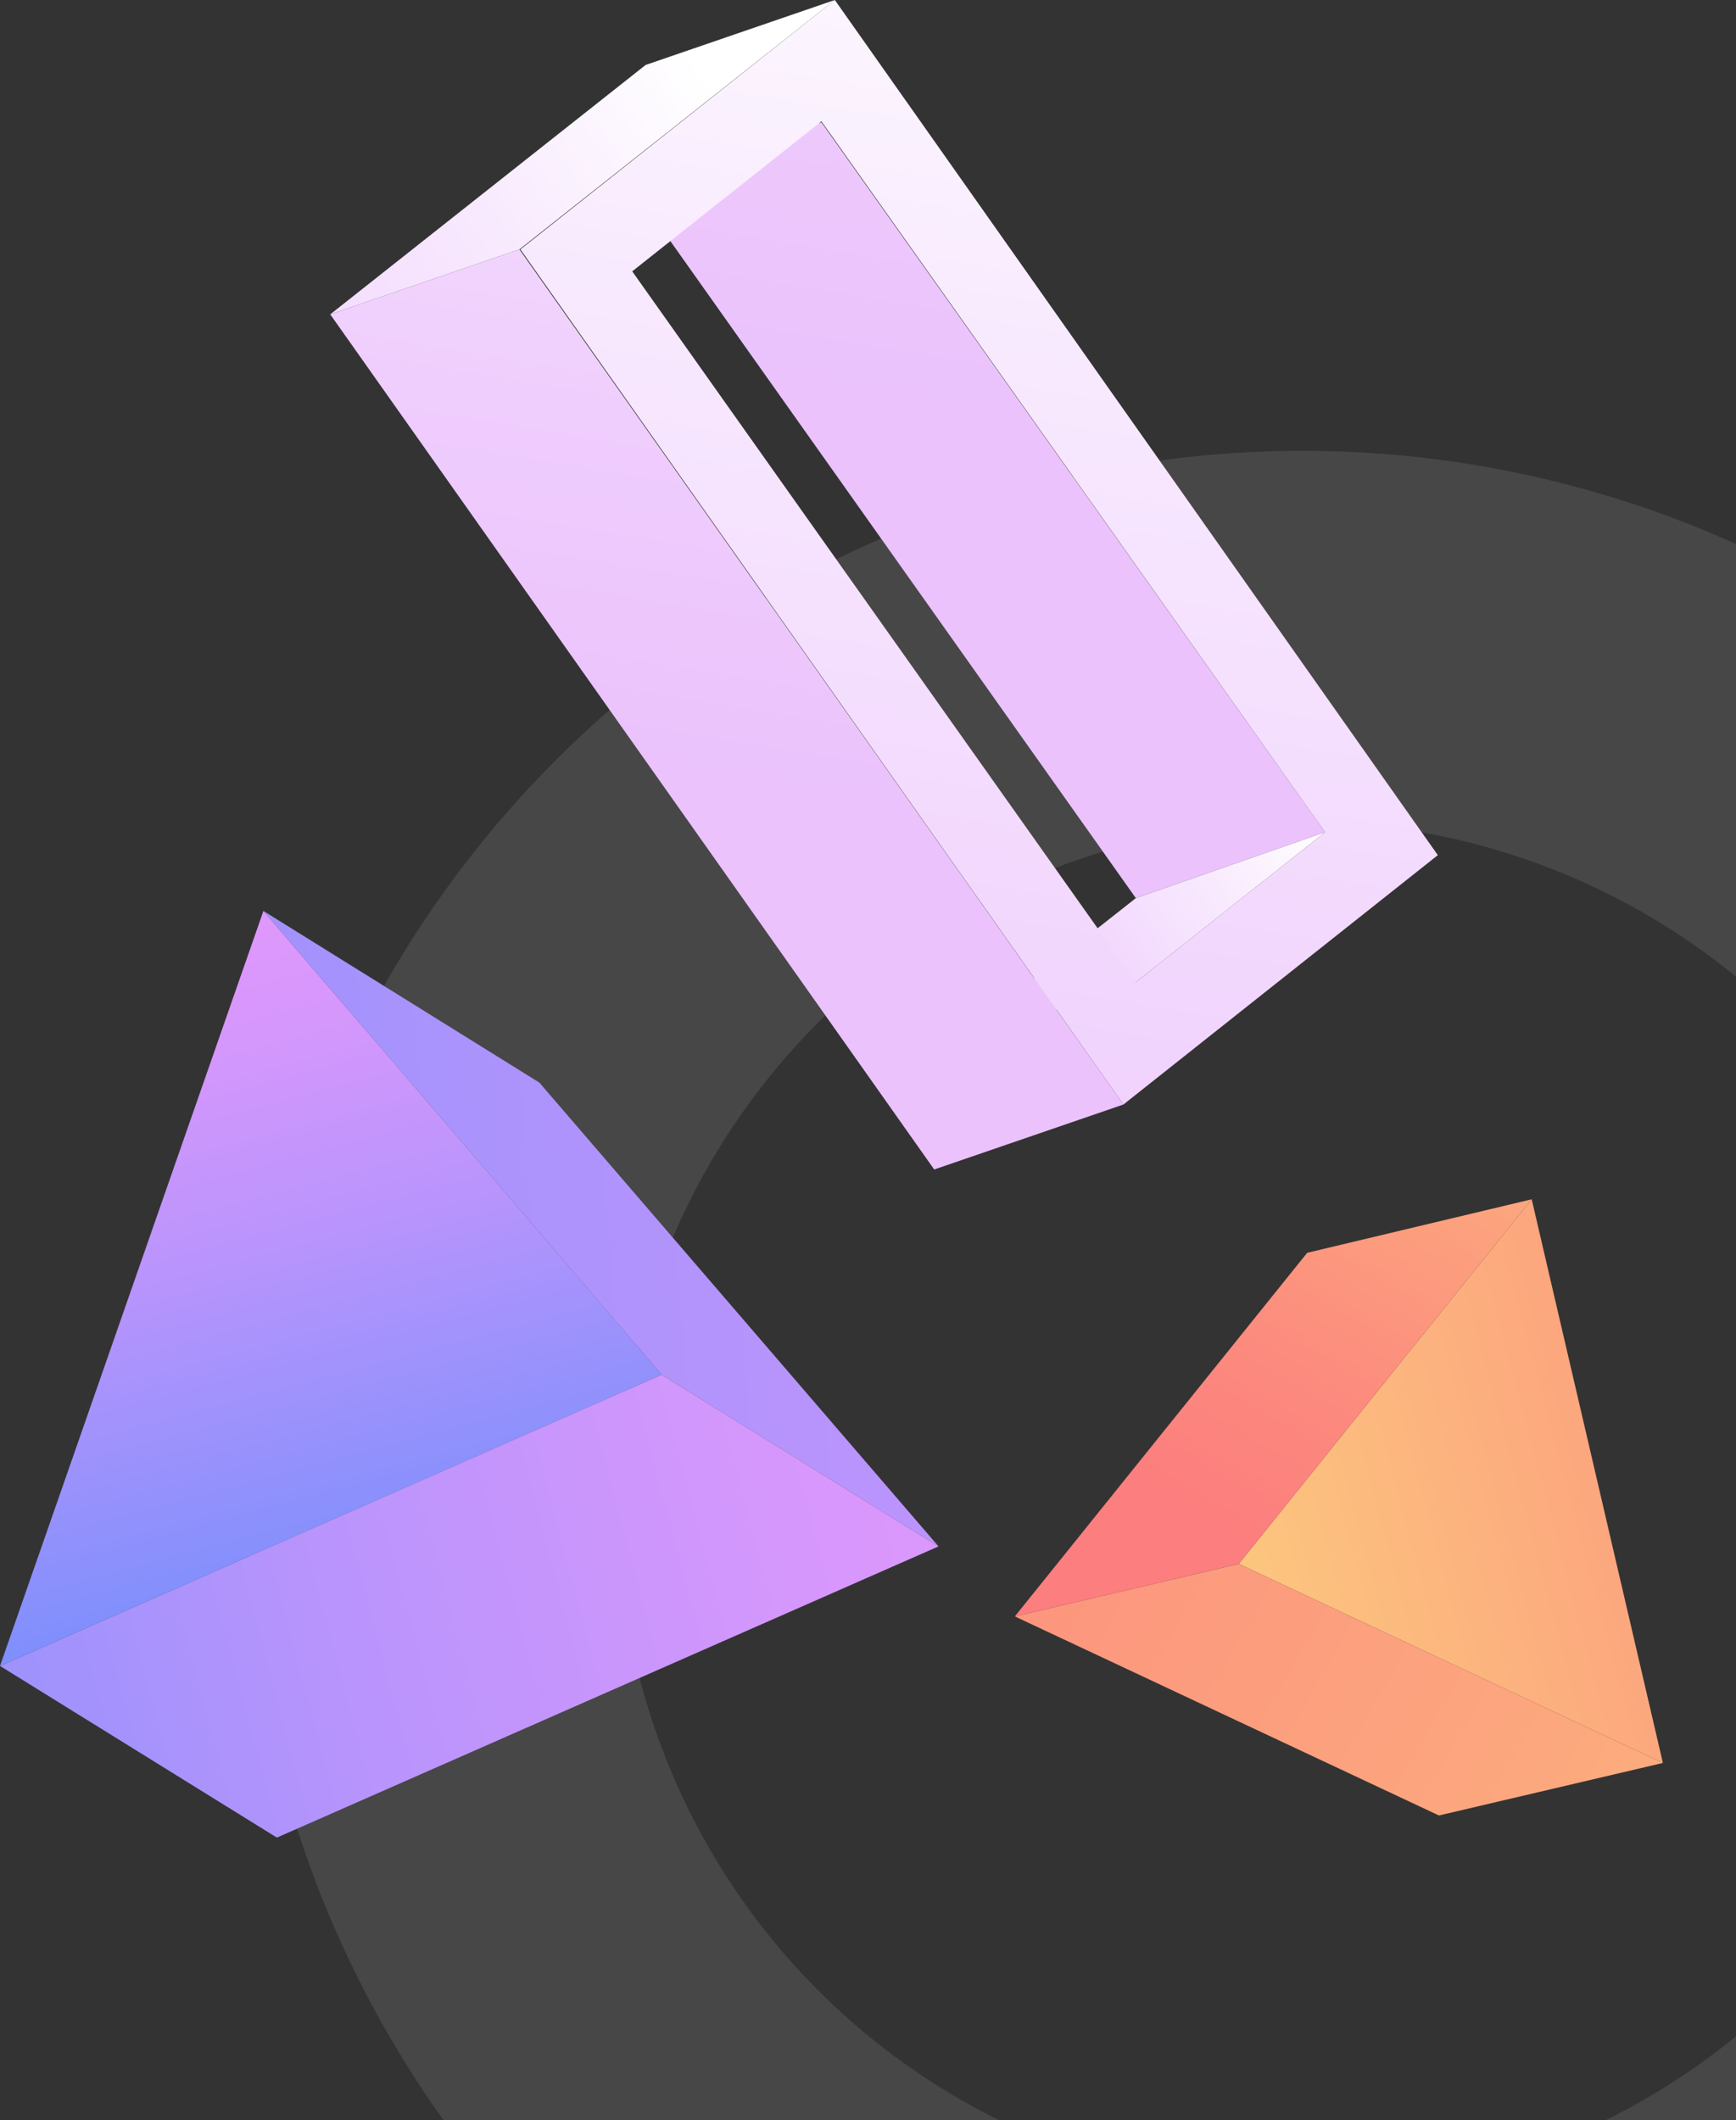 <svg width="655" height="800" viewBox="0 0 655 800" fill="none" xmlns="http://www.w3.org/2000/svg">
<rect x="0" y="0" width="655" height="800" fill="#333333" stroke="none"/>
<circle cx="491.4" cy="568.4" r="328.3" stroke="white" stroke-opacity="0.1" stroke-width="140"/>
<path d="M0 628.564L99.382 343.7L249.642 518.688L0 628.564Z" fill="url(#paint0_linear_10411_37)"/>
<path d="M99.381 343.7L203.512 408.473L354.111 583.461L249.641 518.688L99.381 343.7Z" fill="url(#paint1_linear_10411_37)"/>
<path d="M249.642 518.688L354.112 583.461L104.47 693.337L0 628.565L249.642 518.688Z" fill="url(#paint2_linear_10411_37)"/>
<path d="M309.933 46.144L238.541 70.658L428.56 338.87L499.953 313.996L309.933 46.144Z" fill="url(#paint3_linear_10411_37)"/>
<path d="M499.953 313.996L428.56 338.871L357.168 395.109L428.56 370.595L499.953 313.996Z" fill="url(#paint4_linear_10411_37)"/>
<path d="M314.98 0L196.353 94.091L423.872 416.739L542.499 322.648L314.98 0ZM428.559 370.595L238.54 102.382L309.932 45.784L499.952 313.996L428.559 370.595Z" fill="url(#paint5_linear_10411_37)"/>
<path d="M314.98 0L243.588 24.514L124.6 118.605L195.993 94.091L314.98 0Z" fill="url(#paint6_linear_10411_37)"/>
<path d="M124.6 118.605L195.993 94.091L423.872 416.739L352.479 441.253L124.6 118.605Z" fill="url(#paint7_linear_10411_37)"/>
<path d="M577.918 452.501L627.413 665.169L467.399 590.059L577.918 452.501Z" fill="url(#paint8_linear_10411_37)"/>
<path d="M627.413 665.17L542.914 684.987L382.9 609.877L467.4 590.06L627.413 665.17Z" fill="url(#paint9_linear_10411_37)"/>
<path d="M467.4 590.06L382.9 609.877L493.205 472.688L577.918 452.501L467.4 590.06Z" fill="url(#paint10_linear_10411_37)"/>
<defs>
<linearGradient id="paint0_linear_10411_37" x1="130.277" y1="593.835" x2="65.887" y2="352.464" gradientUnits="userSpaceOnUse">
<stop stop-color="#7E8FFC"/>
<stop offset="0.088" stop-color="#8990FC"/>
<stop offset="0.502" stop-color="#B894FC"/>
<stop offset="0.819" stop-color="#D597FC"/>
<stop offset="1" stop-color="#E098FC"/>
</linearGradient>
<linearGradient id="paint1_linear_10411_37" x1="-231.427" y1="499.501" x2="847.515" y2="414.532" gradientUnits="userSpaceOnUse">
<stop stop-color="#7E8FFC"/>
<stop offset="0.088" stop-color="#8990FC"/>
<stop offset="0.502" stop-color="#B894FC"/>
<stop offset="0.819" stop-color="#D597FC"/>
<stop offset="1" stop-color="#E098FC"/>
</linearGradient>
<linearGradient id="paint2_linear_10411_37" x1="-133.988" y1="688.926" x2="386.873" y2="549.925" gradientUnits="userSpaceOnUse">
<stop stop-color="#7E8FFC"/>
<stop offset="0.088" stop-color="#8990FC"/>
<stop offset="0.502" stop-color="#B894FC"/>
<stop offset="0.819" stop-color="#D597FC"/>
<stop offset="1" stop-color="#E098FC"/>
</linearGradient>
<linearGradient id="paint3_linear_10411_37" x1="482.033" y1="-489.256" x2="374.762" y2="159.892" gradientUnits="userSpaceOnUse">
<stop stop-color="white"/>
<stop offset="0.281" stop-color="#F8EAFE"/>
<stop offset="0.738" stop-color="#EFCDFD"/>
<stop offset="1" stop-color="#EBC2FC"/>
</linearGradient>
<linearGradient id="paint4_linear_10411_37" x1="494.999" y1="307.111" x2="362.202" y2="402.255" gradientUnits="userSpaceOnUse">
<stop stop-color="white"/>
<stop offset="0.281" stop-color="#F8EAFE"/>
<stop offset="0.738" stop-color="#EFCDFD"/>
<stop offset="1" stop-color="#EBC2FC"/>
</linearGradient>
<linearGradient id="paint5_linear_10411_37" x1="416.772" y1="-78.623" x2="295.53" y2="655.063" gradientUnits="userSpaceOnUse">
<stop stop-color="white"/>
<stop offset="0.281" stop-color="#F8EAFE"/>
<stop offset="0.738" stop-color="#EFCDFD"/>
<stop offset="1" stop-color="#EBC2FC"/>
</linearGradient>
<linearGradient id="paint6_linear_10411_37" x1="265.168" y1="26.9" x2="-15.128" y2="227.721" gradientUnits="userSpaceOnUse">
<stop stop-color="white"/>
<stop offset="0.281" stop-color="#F8EAFE"/>
<stop offset="0.738" stop-color="#EFCDFD"/>
<stop offset="1" stop-color="#EBC2FC"/>
</linearGradient>
<linearGradient id="paint7_linear_10411_37" x1="347.866" y1="-177.786" x2="269.861" y2="294.251" gradientUnits="userSpaceOnUse">
<stop stop-color="white"/>
<stop offset="0.281" stop-color="#F8EAFE"/>
<stop offset="0.738" stop-color="#EFCDFD"/>
<stop offset="1" stop-color="#EBC2FC"/>
</linearGradient>
<linearGradient id="paint8_linear_10411_37" x1="451.809" y1="599.233" x2="845.336" y2="493.748" gradientUnits="userSpaceOnUse">
<stop stop-color="#FCCA7E"/>
<stop offset="0.393" stop-color="#FCA67E"/>
<stop offset="0.779" stop-color="#FC897E"/>
<stop offset="1" stop-color="#FC7E7E"/>
</linearGradient>
<linearGradient id="paint9_linear_10411_37" x1="850.441" y1="836.911" x2="115.595" y2="412.647" gradientUnits="userSpaceOnUse">
<stop stop-color="#FCCA7E"/>
<stop offset="0.393" stop-color="#FCA67E"/>
<stop offset="0.779" stop-color="#FC897E"/>
<stop offset="1" stop-color="#FC7E7E"/>
</linearGradient>
<linearGradient id="paint10_linear_10411_37" x1="590.53" y1="340.444" x2="455.71" y2="573.958" gradientUnits="userSpaceOnUse">
<stop stop-color="#FCCA7E"/>
<stop offset="0.393" stop-color="#FCA67E"/>
<stop offset="0.779" stop-color="#FC897E"/>
<stop offset="1" stop-color="#FC7E7E"/>
</linearGradient>
</defs>
</svg>
